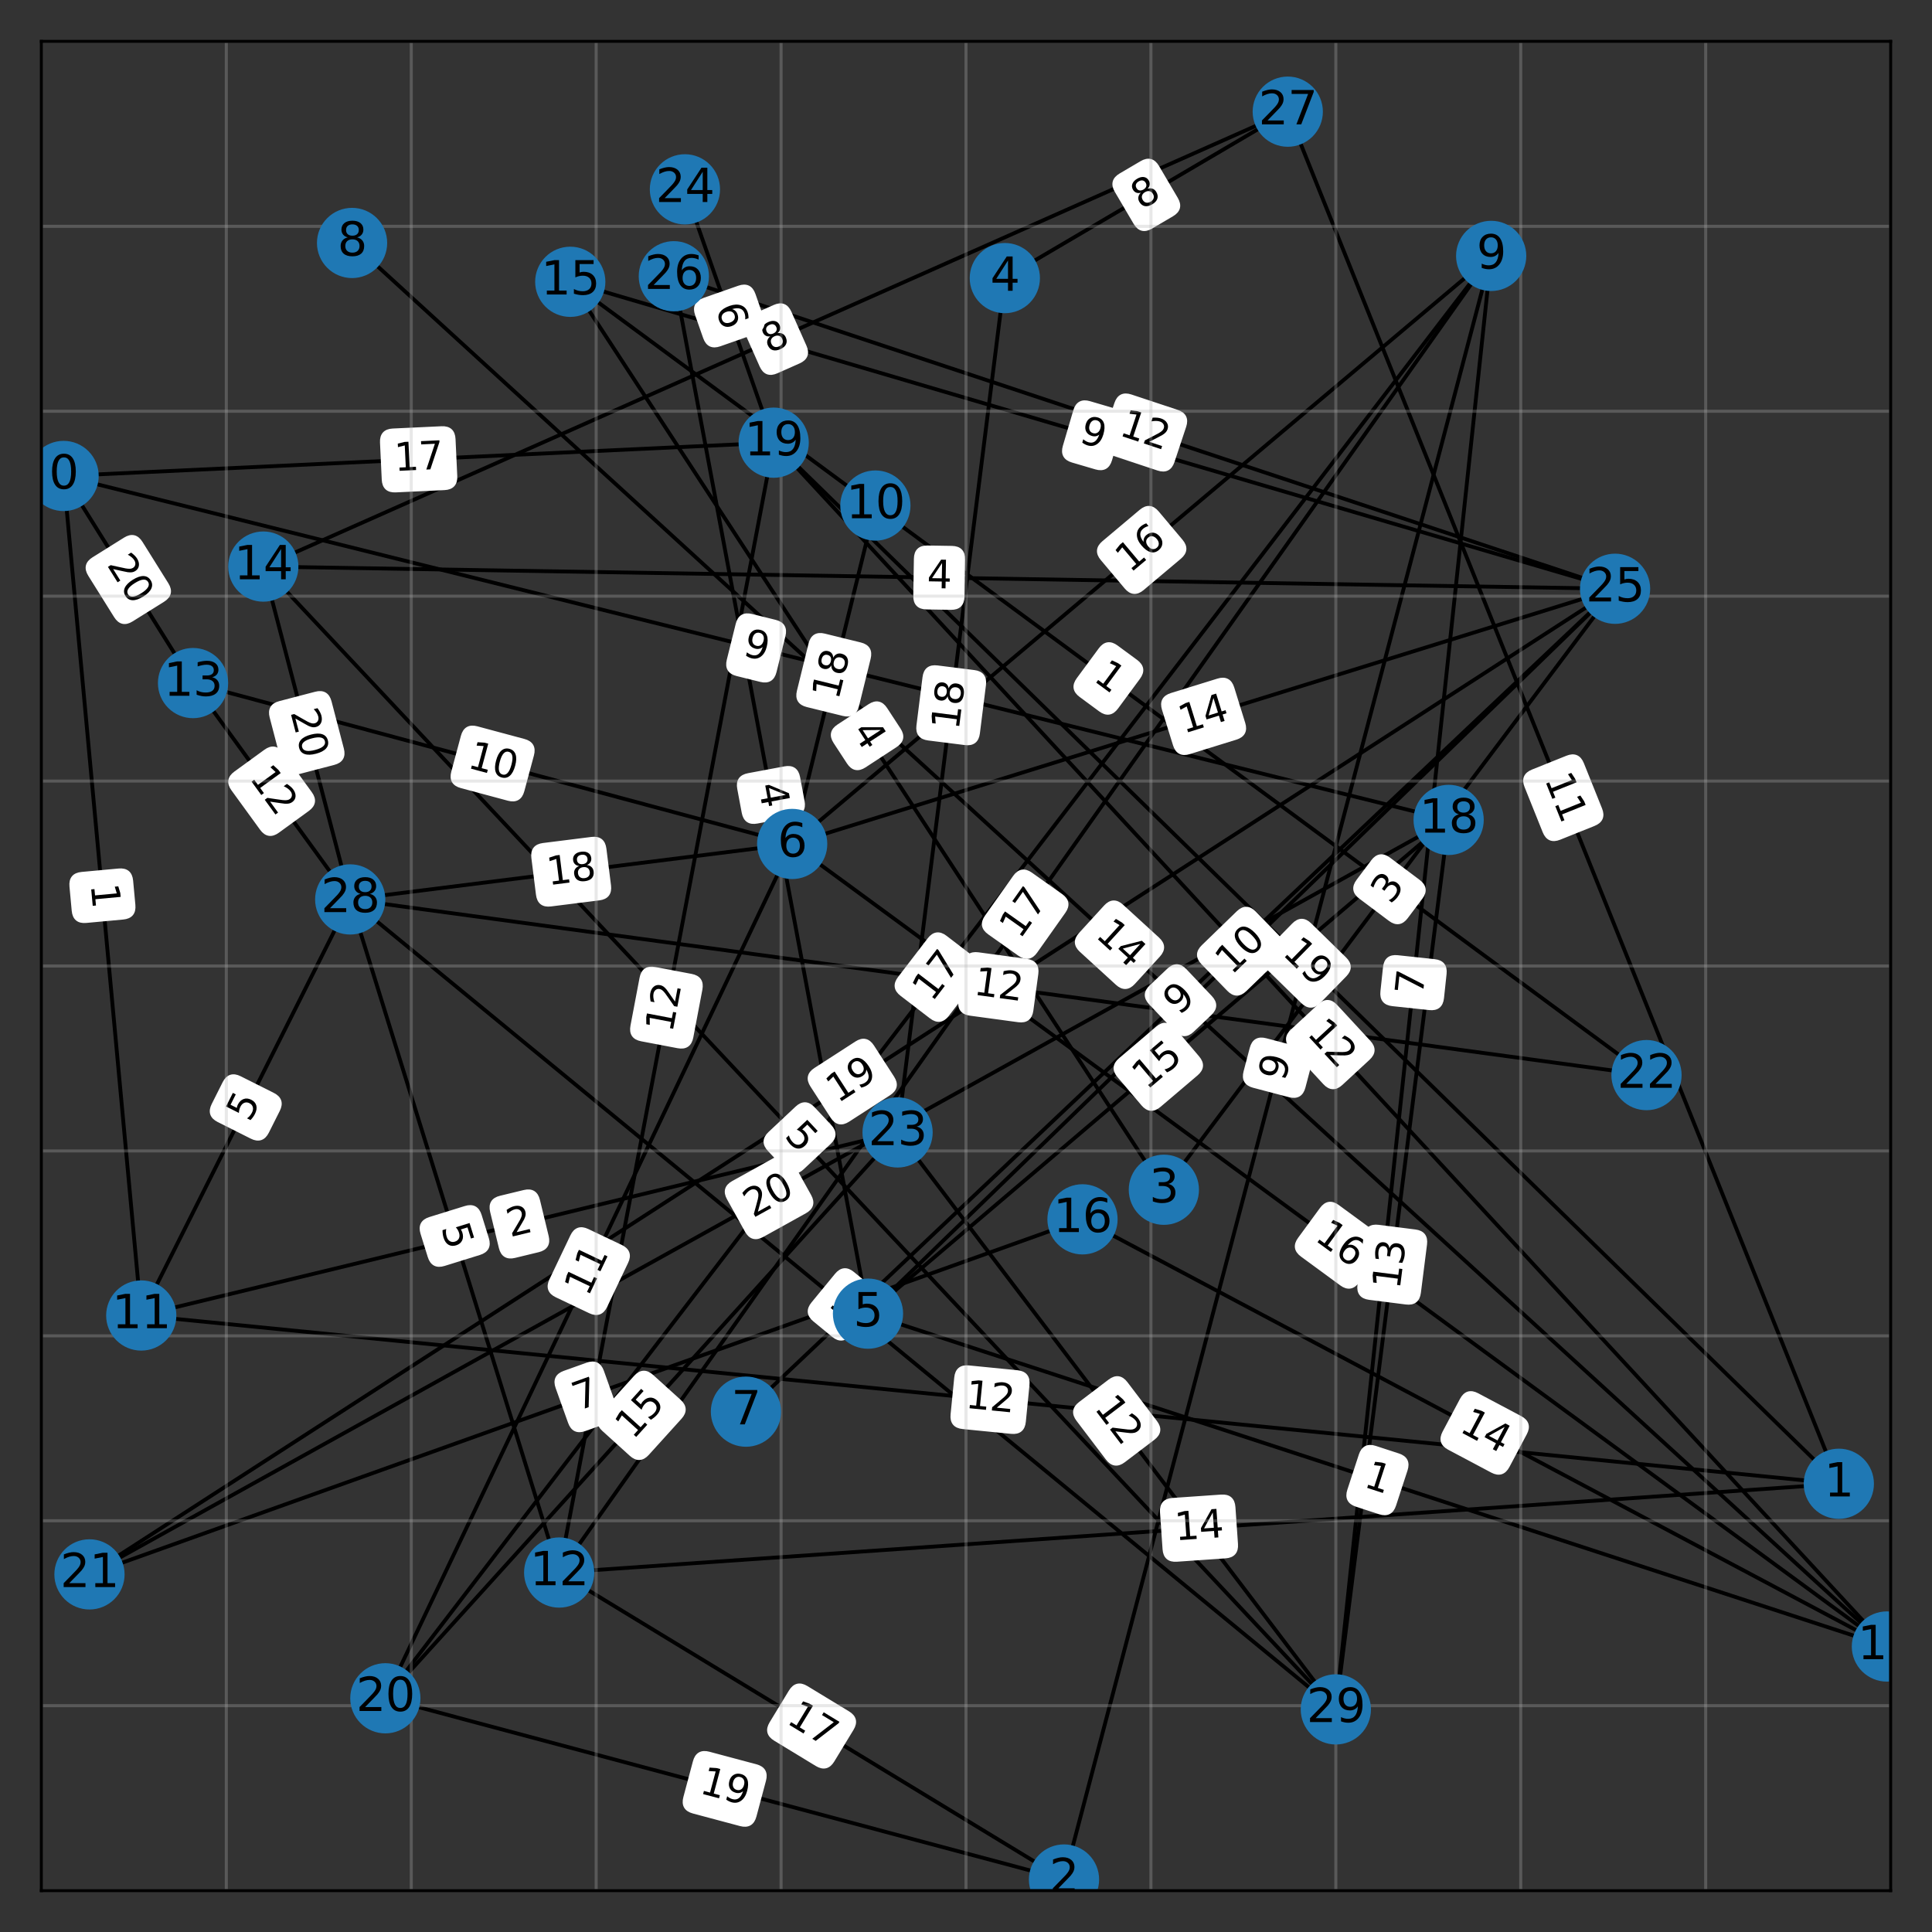 <?xml version="1.0" encoding="utf-8" standalone="no"?>
<!DOCTYPE svg PUBLIC "-//W3C//DTD SVG 1.1//EN"
  "http://www.w3.org/Graphics/SVG/1.1/DTD/svg11.dtd">
<svg xmlns:xlink="http://www.w3.org/1999/xlink" width="504pt" height="504pt" viewBox="0 0 504 504" xmlns="http://www.w3.org/2000/svg" version="1.1">
 <rect x="0" y="0" width="504" height="504" fill="#333333" stroke="none"/>
 <defs>
  <style type="text/css">*{stroke-linejoin: round; stroke-linecap: butt}</style>
 </defs>
 <g id="figure_1">
  <g id="patch_1">
   <path d="M 0 504 
L 504 504 
L 504 0 
L 0 0 
L 0 504 
z
" style="fill: none; opacity: 0"/>
  </g>
  <g id="axes_1">
   <g id="patch_2">
    <path d="M 10.8 493.2 
L 493.2 493.2 
L 493.2 10.8 
L 10.8 10.8 
L 10.8 493.2 
z
" style="fill: none; opacity: 0"/>
   </g>
   <g id="LineCollection_1">
    <path d="M 16.589 124.164 
L 201.83 115.481 
" clip-path="url(#pd2d563673f)" style="fill: none; stroke: #000000"/>
    <path d="M 16.589 124.164 
L 50.357 178.193 
" clip-path="url(#pd2d563673f)" style="fill: none; stroke: #000000"/>
    <path d="M 16.589 124.164 
L 36.85 343.174 
" clip-path="url(#pd2d563673f)" style="fill: none; stroke: #000000"/>
    <path d="M 16.589 124.164 
L 377.906 213.89 
" clip-path="url(#pd2d563673f)" style="fill: none; stroke: #000000"/>
    <path d="M 479.693 387.072 
L 201.83 115.481 
" clip-path="url(#pd2d563673f)" style="fill: none; stroke: #000000"/>
    <path d="M 479.693 387.072 
L 145.872 410.227 
" clip-path="url(#pd2d563673f)" style="fill: none; stroke: #000000"/>
    <path d="M 479.693 387.072 
L 335.938 29.131 
" clip-path="url(#pd2d563673f)" style="fill: none; stroke: #000000"/>
    <path d="M 479.693 387.072 
L 36.85 343.174 
" clip-path="url(#pd2d563673f)" style="fill: none; stroke: #000000"/>
    <path d="M 277.567 490.306 
L 100.526 443.03 
" clip-path="url(#pd2d563673f)" style="fill: none; stroke: #000000"/>
    <path d="M 277.567 490.306 
L 145.872 410.227 
" clip-path="url(#pd2d563673f)" style="fill: none; stroke: #000000"/>
    <path d="M 277.567 490.306 
L 389.002 66.758 
" clip-path="url(#pd2d563673f)" style="fill: none; stroke: #000000"/>
    <path d="M 303.617 310.37 
L 421.322 153.59 
" clip-path="url(#pd2d563673f)" style="fill: none; stroke: #000000"/>
    <path d="M 303.617 310.37 
L 148.766 73.512 
" clip-path="url(#pd2d563673f)" style="fill: none; stroke: #000000"/>
    <path d="M 262.13 72.547 
L 234.151 295.416 
" clip-path="url(#pd2d563673f)" style="fill: none; stroke: #000000"/>
    <path d="M 262.13 72.547 
L 335.938 29.131 
" clip-path="url(#pd2d563673f)" style="fill: none; stroke: #000000"/>
    <path d="M 226.433 342.691 
L 421.322 153.59 
" clip-path="url(#pd2d563673f)" style="fill: none; stroke: #000000"/>
    <path d="M 226.433 342.691 
L 175.781 72.065 
" clip-path="url(#pd2d563673f)" style="fill: none; stroke: #000000"/>
    <path d="M 226.433 342.691 
L 492.235 429.523 
" clip-path="url(#pd2d563673f)" style="fill: none; stroke: #000000"/>
    <path d="M 226.433 342.691 
L 377.906 213.89 
" clip-path="url(#pd2d563673f)" style="fill: none; stroke: #000000"/>
    <path d="M 206.654 220.162 
L 91.361 234.634 
" clip-path="url(#pd2d563673f)" style="fill: none; stroke: #000000"/>
    <path d="M 206.654 220.162 
L 389.002 66.758 
" clip-path="url(#pd2d563673f)" style="fill: none; stroke: #000000"/>
    <path d="M 206.654 220.162 
L 228.362 131.882 
" clip-path="url(#pd2d563673f)" style="fill: none; stroke: #000000"/>
    <path d="M 206.654 220.162 
L 492.235 429.523 
" clip-path="url(#pd2d563673f)" style="fill: none; stroke: #000000"/>
    <path d="M 206.654 220.162 
L 50.357 178.193 
" clip-path="url(#pd2d563673f)" style="fill: none; stroke: #000000"/>
    <path d="M 206.654 220.162 
L 421.322 153.59 
" clip-path="url(#pd2d563673f)" style="fill: none; stroke: #000000"/>
    <path d="M 206.654 220.162 
L 100.526 443.03 
" clip-path="url(#pd2d563673f)" style="fill: none; stroke: #000000"/>
    <path d="M 194.594 368.258 
L 421.322 153.59 
" clip-path="url(#pd2d563673f)" style="fill: none; stroke: #000000"/>
    <path d="M 91.843 63.382 
L 492.235 429.523 
" clip-path="url(#pd2d563673f)" style="fill: none; stroke: #000000"/>
    <path d="M 389.002 66.758 
L 348.48 445.925 
" clip-path="url(#pd2d563673f)" style="fill: none; stroke: #000000"/>
    <path d="M 389.002 66.758 
L 100.526 443.03 
" clip-path="url(#pd2d563673f)" style="fill: none; stroke: #000000"/>
    <path d="M 389.002 66.758 
L 145.872 410.227 
" clip-path="url(#pd2d563673f)" style="fill: none; stroke: #000000"/>
    <path d="M 36.85 343.174 
L 91.361 234.634 
" clip-path="url(#pd2d563673f)" style="fill: none; stroke: #000000"/>
    <path d="M 36.85 343.174 
L 234.151 295.416 
" clip-path="url(#pd2d563673f)" style="fill: none; stroke: #000000"/>
    <path d="M 145.872 410.227 
L 91.361 234.634 
" clip-path="url(#pd2d563673f)" style="fill: none; stroke: #000000"/>
    <path d="M 145.872 410.227 
L 201.83 115.481 
" clip-path="url(#pd2d563673f)" style="fill: none; stroke: #000000"/>
    <path d="M 50.357 178.193 
L 91.361 234.634 
" clip-path="url(#pd2d563673f)" style="fill: none; stroke: #000000"/>
    <path d="M 68.688 147.802 
L 91.361 234.634 
" clip-path="url(#pd2d563673f)" style="fill: none; stroke: #000000"/>
    <path d="M 68.688 147.802 
L 348.48 445.925 
" clip-path="url(#pd2d563673f)" style="fill: none; stroke: #000000"/>
    <path d="M 68.688 147.802 
L 335.938 29.131 
" clip-path="url(#pd2d563673f)" style="fill: none; stroke: #000000"/>
    <path d="M 68.688 147.802 
L 421.322 153.59 
" clip-path="url(#pd2d563673f)" style="fill: none; stroke: #000000"/>
    <path d="M 148.766 73.512 
L 429.523 280.462 
" clip-path="url(#pd2d563673f)" style="fill: none; stroke: #000000"/>
    <path d="M 148.766 73.512 
L 421.322 153.59 
" clip-path="url(#pd2d563673f)" style="fill: none; stroke: #000000"/>
    <path d="M 282.391 318.089 
L 492.235 429.523 
" clip-path="url(#pd2d563673f)" style="fill: none; stroke: #000000"/>
    <path d="M 282.391 318.089 
L 23.342 410.71 
" clip-path="url(#pd2d563673f)" style="fill: none; stroke: #000000"/>
    <path d="M 492.235 429.523 
L 201.83 115.481 
" clip-path="url(#pd2d563673f)" style="fill: none; stroke: #000000"/>
    <path d="M 377.906 213.89 
L 23.342 410.71 
" clip-path="url(#pd2d563673f)" style="fill: none; stroke: #000000"/>
    <path d="M 377.906 213.89 
L 348.48 445.925 
" clip-path="url(#pd2d563673f)" style="fill: none; stroke: #000000"/>
    <path d="M 201.83 115.481 
L 178.675 49.392 
" clip-path="url(#pd2d563673f)" style="fill: none; stroke: #000000"/>
    <path d="M 100.526 443.03 
L 234.151 295.416 
" clip-path="url(#pd2d563673f)" style="fill: none; stroke: #000000"/>
    <path d="M 23.342 410.71 
L 421.322 153.59 
" clip-path="url(#pd2d563673f)" style="fill: none; stroke: #000000"/>
    <path d="M 429.523 280.462 
L 91.361 234.634 
" clip-path="url(#pd2d563673f)" style="fill: none; stroke: #000000"/>
    <path d="M 234.151 295.416 
L 348.48 445.925 
" clip-path="url(#pd2d563673f)" style="fill: none; stroke: #000000"/>
    <path d="M 421.322 153.59 
L 175.781 72.065 
" clip-path="url(#pd2d563673f)" style="fill: none; stroke: #000000"/>
    <path d="M 91.361 234.634 
L 348.48 445.925 
" clip-path="url(#pd2d563673f)" style="fill: none; stroke: #000000"/>
   </g>
   <g id="text_1">
    <g id="patch_3">
     <path d="M 103.221 127.951 
L 115.932 127.355 
Q 118.929 127.214 118.788 124.218 
L 118.335 114.55 
Q 118.195 111.554 115.198 111.694 
L 102.487 112.29 
Q 99.49 112.43 99.631 115.427 
L 100.084 125.095 
Q 100.224 128.091 103.221 127.951 
z
" clip-path="url(#pd2d563673f)" style="fill: #ffffff; stroke: #ffffff; stroke-linejoin: miter"/>
    </g>
    <g clip-path="url(#pd2d563673f)">
     <!-- 17 -->
     <g transform="translate(102.983 122.877) rotate(-2.684) scale(0.1 -0.1)">
      <defs>
       <path id="DejaVuSans-31" d="M 794 531 
L 1825 531 
L 1825 4091 
L 703 3866 
L 703 4441 
L 1819 4666 
L 2450 4666 
L 2450 531 
L 3481 531 
L 3481 0 
L 794 0 
L 794 531 
z
" transform="scale(0.016)"/>
       <path id="DejaVuSans-37" d="M 525 4666 
L 3525 4666 
L 3525 4397 
L 1831 0 
L 1172 0 
L 2766 4134 
L 525 4134 
L 525 4666 
z
" transform="scale(0.016)"/>
      </defs>
      <use xlink:href="#DejaVuSans-31"/>
      <use xlink:href="#DejaVuSans-37" x="63.623"/>
     </g>
    </g>
   </g>
   <g id="text_2">
    <g id="patch_4">
     <path d="M 23.453 149.938 
L 30.198 160.729 
Q 31.788 163.273 34.332 161.683 
L 42.539 156.554 
Q 45.083 154.964 43.493 152.42 
L 36.748 141.629 
Q 35.158 139.085 32.614 140.675 
L 24.407 145.804 
Q 21.863 147.394 23.453 149.938 
z
" clip-path="url(#pd2d563673f)" style="fill: #ffffff; stroke: #ffffff; stroke-linejoin: miter"/>
    </g>
    <g clip-path="url(#pd2d563673f)">
     <!-- 20 -->
     <g transform="translate(27.761 147.246) rotate(-302.005) scale(0.1 -0.1)">
      <defs>
       <path id="DejaVuSans-32" d="M 1228 531 
L 3431 531 
L 3431 0 
L 469 0 
L 469 531 
Q 828 903 1448 1529 
Q 2069 2156 2228 2338 
Q 2531 2678 2651 2914 
Q 2772 3150 2772 3378 
Q 2772 3750 2511 3984 
Q 2250 4219 1831 4219 
Q 1534 4219 1204 4116 
Q 875 4013 500 3803 
L 500 4441 
Q 881 4594 1212 4672 
Q 1544 4750 1819 4750 
Q 2544 4750 2975 4387 
Q 3406 4025 3406 3419 
Q 3406 3131 3298 2873 
Q 3191 2616 2906 2266 
Q 2828 2175 2409 1742 
Q 1991 1309 1228 531 
z
" transform="scale(0.016)"/>
       <path id="DejaVuSans-30" d="M 2034 4250 
Q 1547 4250 1301 3770 
Q 1056 3291 1056 2328 
Q 1056 1369 1301 889 
Q 1547 409 2034 409 
Q 2525 409 2770 889 
Q 3016 1369 3016 2328 
Q 3016 3291 2770 3770 
Q 2525 4250 2034 4250 
z
M 2034 4750 
Q 2819 4750 3233 4129 
Q 3647 3509 3647 2328 
Q 3647 1150 3233 529 
Q 2819 -91 2034 -91 
Q 1250 -91 836 529 
Q 422 1150 422 2328 
Q 422 3509 836 4129 
Q 1250 4750 2034 4750 
z
" transform="scale(0.016)"/>
      </defs>
      <use xlink:href="#DejaVuSans-32"/>
      <use xlink:href="#DejaVuSans-30" x="63.623"/>
     </g>
    </g>
   </g>
   <g id="text_3">
    <g id="patch_5">
     <path d="M 18.62 231.223 
L 19.206 237.558 
Q 19.483 240.546 22.47 240.269 
L 32.107 239.378 
Q 35.094 239.101 34.818 236.114 
L 34.232 229.779 
Q 33.956 226.791 30.968 227.068 
L 21.331 227.959 
Q 18.344 228.236 18.62 231.223 
z
" clip-path="url(#pd2d563673f)" style="fill: #ffffff; stroke: #ffffff; stroke-linejoin: miter"/>
    </g>
    <g clip-path="url(#pd2d563673f)">
     <!-- 1 -->
     <g transform="translate(23.678 230.755) rotate(-275.285) scale(0.1 -0.1)">
      <use xlink:href="#DejaVuSans-31"/>
     </g>
    </g>
   </g>
   <g id="text_4">
    <g id="patch_6">
     <path d="M 192.272 175.869 
L 198.447 177.402 
Q 201.358 178.125 202.081 175.214 
L 204.414 165.821 
Q 205.137 162.909 202.225 162.186 
L 196.05 160.653 
Q 193.139 159.93 192.416 162.841 
L 190.083 172.234 
Q 189.36 175.146 192.272 175.869 
z
" clip-path="url(#pd2d563673f)" style="fill: #ffffff; stroke: #ffffff; stroke-linejoin: miter"/>
    </g>
    <g clip-path="url(#pd2d563673f)">
     <!-- 9 -->
     <g transform="translate(193.496 170.939) rotate(-346.054) scale(0.1 -0.1)">
      <defs>
       <path id="DejaVuSans-39" d="M 703 97 
L 703 672 
Q 941 559 1184 500 
Q 1428 441 1663 441 
Q 2288 441 2617 861 
Q 2947 1281 2994 2138 
Q 2813 1869 2534 1725 
Q 2256 1581 1919 1581 
Q 1219 1581 811 2004 
Q 403 2428 403 3163 
Q 403 3881 828 4315 
Q 1253 4750 1959 4750 
Q 2769 4750 3195 4129 
Q 3622 3509 3622 2328 
Q 3622 1225 3098 567 
Q 2575 -91 1691 -91 
Q 1453 -91 1209 -44 
Q 966 3 703 97 
z
M 1959 2075 
Q 2384 2075 2632 2365 
Q 2881 2656 2881 3163 
Q 2881 3666 2632 3958 
Q 2384 4250 1959 4250 
Q 1534 4250 1286 3958 
Q 1038 3666 1038 3163 
Q 1038 2656 1286 2365 
Q 1534 2075 1959 2075 
z
" transform="scale(0.016)"/>
      </defs>
      <use xlink:href="#DejaVuSans-39"/>
     </g>
    </g>
   </g>
   <g id="text_5">
    <g id="patch_7">
     <path d="M 330.734 252.436 
L 339.834 261.331 
Q 341.979 263.428 344.076 261.283 
L 350.841 254.362 
Q 352.938 252.216 350.793 250.119 
L 341.692 241.225 
Q 339.547 239.128 337.45 241.273 
L 330.685 248.194 
Q 328.588 250.339 330.734 252.436 
z
" clip-path="url(#pd2d563673f)" style="fill: #ffffff; stroke: #ffffff; stroke-linejoin: miter"/>
    </g>
    <g clip-path="url(#pd2d563673f)">
     <!-- 19 -->
     <g transform="translate(334.284 248.804) rotate(-315.654) scale(0.1 -0.1)">
      <use xlink:href="#DejaVuSans-31"/>
      <use xlink:href="#DejaVuSans-39" x="63.623"/>
     </g>
    </g>
   </g>
   <g id="text_6">
    <g id="patch_8">
     <path d="M 306.976 406.91 
L 319.671 406.03 
Q 322.663 405.822 322.456 402.829 
L 321.786 393.174 
Q 321.579 390.182 318.586 390.389 
L 305.891 391.27 
Q 302.898 391.477 303.106 394.47 
L 303.776 404.125 
Q 303.983 407.118 306.976 406.91 
z
" clip-path="url(#pd2d563673f)" style="fill: #ffffff; stroke: #ffffff; stroke-linejoin: miter"/>
    </g>
    <g clip-path="url(#pd2d563673f)">
     <!-- 14 -->
     <g transform="translate(306.625 401.843) rotate(-3.968) scale(0.1 -0.1)">
      <defs>
       <path id="DejaVuSans-34" d="M 2419 4116 
L 825 1625 
L 2419 1625 
L 2419 4116 
z
M 2253 4666 
L 3047 4666 
L 3047 1625 
L 3713 1625 
L 3713 1100 
L 3047 1100 
L 3047 0 
L 2419 0 
L 2419 1100 
L 313 1100 
L 313 1709 
L 2253 4666 
z
" transform="scale(0.016)"/>
      </defs>
      <use xlink:href="#DejaVuSans-31"/>
      <use xlink:href="#DejaVuSans-34" x="63.623"/>
     </g>
    </g>
   </g>
   <g id="text_7">
    <g id="patch_9">
     <path d="M 398.17 205.119 
L 402.912 216.928 
Q 404.03 219.712 406.814 218.594 
L 415.795 214.987 
Q 418.579 213.869 417.461 211.085 
L 412.719 199.277 
Q 411.6 196.493 408.817 197.611 
L 399.836 201.218 
Q 397.052 202.336 398.17 205.119 
z
" clip-path="url(#pd2d563673f)" style="fill: #ffffff; stroke: #ffffff; stroke-linejoin: miter"/>
    </g>
    <g clip-path="url(#pd2d563673f)">
     <!-- 11 -->
     <g transform="translate(402.884 203.226) rotate(-291.881) scale(0.1 -0.1)">
      <use xlink:href="#DejaVuSans-31"/>
      <use xlink:href="#DejaVuSans-31" x="63.623"/>
     </g>
    </g>
   </g>
   <g id="text_8">
    <g id="patch_10">
     <path d="M 251.165 372.296 
L 263.828 373.551 
Q 266.814 373.847 267.11 370.862 
L 268.064 361.231 
Q 268.36 358.245 265.375 357.949 
L 252.712 356.694 
Q 249.727 356.398 249.431 359.384 
L 248.476 369.015 
Q 248.18 372 251.165 372.296 
z
" clip-path="url(#pd2d563673f)" style="fill: #ffffff; stroke: #ffffff; stroke-linejoin: miter"/>
    </g>
    <g clip-path="url(#pd2d563673f)">
     <!-- 12 -->
     <g transform="translate(251.666 367.241) rotate(-354.339) scale(0.1 -0.1)">
      <use xlink:href="#DejaVuSans-31"/>
      <use xlink:href="#DejaVuSans-32" x="63.623"/>
     </g>
    </g>
   </g>
   <g id="text_9">
    <g id="patch_11">
     <path d="M 180.878 472.6 
L 193.172 475.883 
Q 196.07 476.657 196.844 473.759 
L 199.341 464.408 
Q 200.115 461.51 197.217 460.736 
L 184.923 457.453 
Q 182.024 456.679 181.25 459.577 
L 178.753 468.928 
Q 177.979 471.826 180.878 472.6 
z
" clip-path="url(#pd2d563673f)" style="fill: #ffffff; stroke: #ffffff; stroke-linejoin: miter"/>
    </g>
    <g clip-path="url(#pd2d563673f)">
     <!-- 19 -->
     <g transform="translate(182.188 467.693) rotate(-345.049) scale(0.1 -0.1)">
      <use xlink:href="#DejaVuSans-31"/>
      <use xlink:href="#DejaVuSans-39" x="63.623"/>
     </g>
    </g>
   </g>
   <g id="text_10">
    <g id="patch_12">
     <path d="M 202.211 453.659 
L 213.084 460.271 
Q 215.647 461.829 217.206 459.266 
L 222.234 450.996 
Q 223.793 448.433 221.23 446.874 
L 210.357 440.263 
Q 207.793 438.705 206.235 441.268 
L 201.207 449.537 
Q 199.648 452.101 202.211 453.659 
z
" clip-path="url(#pd2d563673f)" style="fill: #ffffff; stroke: #ffffff; stroke-linejoin: miter"/>
    </g>
    <g clip-path="url(#pd2d563673f)">
     <!-- 17 -->
     <g transform="translate(204.85 449.319) rotate(-328.698) scale(0.1 -0.1)">
      <use xlink:href="#DejaVuSans-31"/>
      <use xlink:href="#DejaVuSans-37" x="63.623"/>
     </g>
    </g>
   </g>
   <g id="text_11">
    <g id="patch_13">
     <path d="M 340.055 283.606 
L 341.674 277.453 
Q 342.437 274.552 339.536 273.788 
L 330.177 271.326 
Q 327.275 270.562 326.512 273.464 
L 324.893 279.617 
Q 324.13 282.518 327.031 283.281 
L 336.391 285.744 
Q 339.292 286.507 340.055 283.606 
z
" clip-path="url(#pd2d563673f)" style="fill: #ffffff; stroke: #ffffff; stroke-linejoin: miter"/>
    </g>
    <g clip-path="url(#pd2d563673f)">
     <!-- 9 -->
     <g transform="translate(335.143 282.313) rotate(-75.26) scale(0.1 -0.1)">
      <use xlink:href="#DejaVuSans-39"/>
     </g>
    </g>
   </g>
   <g id="text_12">
    <g id="patch_14">
     <path d="M 366.828 239.231 
L 370.648 234.143 
Q 372.45 231.744 370.05 229.943 
L 362.311 224.132 
Q 359.912 222.331 358.11 224.73 
L 354.29 229.818 
Q 352.489 232.217 354.888 234.018 
L 362.628 239.829 
Q 365.027 241.63 366.828 239.231 
z
" clip-path="url(#pd2d563673f)" style="fill: #ffffff; stroke: #ffffff; stroke-linejoin: miter"/>
    </g>
    <g clip-path="url(#pd2d563673f)">
     <!-- 3 -->
     <g transform="translate(362.766 236.181) rotate(-53.102) scale(0.1 -0.1)">
      <defs>
       <path id="DejaVuSans-33" d="M 2597 2516 
Q 3050 2419 3304 2112 
Q 3559 1806 3559 1356 
Q 3559 666 3084 287 
Q 2609 -91 1734 -91 
Q 1441 -91 1130 -33 
Q 819 25 488 141 
L 488 750 
Q 750 597 1062 519 
Q 1375 441 1716 441 
Q 2309 441 2620 675 
Q 2931 909 2931 1356 
Q 2931 1769 2642 2001 
Q 2353 2234 1838 2234 
L 1294 2234 
L 1294 2753 
L 1863 2753 
Q 2328 2753 2575 2939 
Q 2822 3125 2822 3475 
Q 2822 3834 2567 4026 
Q 2313 4219 1838 4219 
Q 1578 4219 1281 4162 
Q 984 4106 628 3988 
L 628 4550 
Q 988 4650 1302 4700 
Q 1616 4750 1894 4750 
Q 2613 4750 3031 4423 
Q 3450 4097 3450 3541 
Q 3450 3153 3228 2886 
Q 3006 2619 2597 2516 
z
" transform="scale(0.016)"/>
      </defs>
      <use xlink:href="#DejaVuSans-33"/>
     </g>
    </g>
   </g>
   <g id="text_13">
    <g id="patch_15">
     <path d="M 217.89 193.569 
L 221.372 198.895 
Q 223.014 201.406 225.525 199.764 
L 233.625 194.468 
Q 236.136 192.827 234.495 190.316 
L 231.013 184.99 
Q 229.371 182.479 226.86 184.121 
L 218.76 189.417 
Q 216.249 191.058 217.89 193.569 
z
" clip-path="url(#pd2d563673f)" style="fill: #ffffff; stroke: #ffffff; stroke-linejoin: miter"/>
    </g>
    <g clip-path="url(#pd2d563673f)">
     <!-- 4 -->
     <g transform="translate(222.142 190.79) rotate(-303.175) scale(0.1 -0.1)">
      <use xlink:href="#DejaVuSans-34"/>
     </g>
    </g>
   </g>
   <g id="text_14">
    <g id="patch_16">
     <path d="M 255.126 191.27 
L 256.711 178.644 
Q 257.085 175.667 254.109 175.294 
L 244.506 174.088 
Q 241.529 173.714 241.155 176.691 
L 239.57 189.317 
Q 239.197 192.294 242.173 192.667 
L 251.776 193.873 
Q 254.753 194.247 255.126 191.27 
z
" clip-path="url(#pd2d563673f)" style="fill: #ffffff; stroke: #ffffff; stroke-linejoin: miter"/>
    </g>
    <g clip-path="url(#pd2d563673f)">
     <!-- 18 -->
     <g transform="translate(250.086 190.637) rotate(-82.844) scale(0.1 -0.1)">
      <defs>
       <path id="DejaVuSans-38" d="M 2034 2216 
Q 1584 2216 1326 1975 
Q 1069 1734 1069 1313 
Q 1069 891 1326 650 
Q 1584 409 2034 409 
Q 2484 409 2743 651 
Q 3003 894 3003 1313 
Q 3003 1734 2745 1975 
Q 2488 2216 2034 2216 
z
M 1403 2484 
Q 997 2584 770 2862 
Q 544 3141 544 3541 
Q 544 4100 942 4425 
Q 1341 4750 2034 4750 
Q 2731 4750 3128 4425 
Q 3525 4100 3525 3541 
Q 3525 3141 3298 2862 
Q 3072 2584 2669 2484 
Q 3125 2378 3379 2068 
Q 3634 1759 3634 1313 
Q 3634 634 3220 271 
Q 2806 -91 2034 -91 
Q 1263 -91 848 271 
Q 434 634 434 1313 
Q 434 1759 690 2068 
Q 947 2378 1403 2484 
z
M 1172 3481 
Q 1172 3119 1398 2916 
Q 1625 2713 2034 2713 
Q 2441 2713 2670 2916 
Q 2900 3119 2900 3481 
Q 2900 3844 2670 4047 
Q 2441 4250 2034 4250 
Q 1625 4250 1398 4047 
Q 1172 3844 1172 3481 
z
" transform="scale(0.016)"/>
      </defs>
      <use xlink:href="#DejaVuSans-31"/>
      <use xlink:href="#DejaVuSans-38" x="63.623"/>
     </g>
    </g>
   </g>
   <g id="text_15">
    <g id="patch_17">
     <path d="M 300.269 59.208 
L 305.753 55.982 
Q 308.339 54.461 306.817 51.875 
L 301.91 43.533 
Q 300.389 40.947 297.804 42.468 
L 292.32 45.694 
Q 289.734 47.215 291.255 49.801 
L 296.162 58.143 
Q 297.683 60.729 300.269 59.208 
z
" clip-path="url(#pd2d563673f)" style="fill: #ffffff; stroke: #ffffff; stroke-linejoin: miter"/>
    </g>
    <g clip-path="url(#pd2d563673f)">
     <!-- 8 -->
     <g transform="translate(297.693 54.829) rotate(-30.466) scale(0.1 -0.1)">
      <use xlink:href="#DejaVuSans-38"/>
     </g>
    </g>
   </g>
   <g id="text_16">
    <g id="patch_18">
     <path d="M 324.772 258.196 
L 333.904 249.335 
Q 336.057 247.246 333.968 245.093 
L 327.228 238.147 
Q 325.139 235.994 322.986 238.083 
L 313.854 246.944 
Q 311.701 249.033 313.79 251.186 
L 320.529 258.132 
Q 322.618 260.285 324.772 258.196 
z
" clip-path="url(#pd2d563673f)" style="fill: #ffffff; stroke: #ffffff; stroke-linejoin: miter"/>
    </g>
    <g clip-path="url(#pd2d563673f)">
     <!-- 10 -->
     <g transform="translate(321.234 254.551) rotate(-44.136) scale(0.1 -0.1)">
      <use xlink:href="#DejaVuSans-31"/>
      <use xlink:href="#DejaVuSans-30" x="63.623"/>
     </g>
    </g>
   </g>
   <g id="text_17">
    <g id="patch_19">
     <path d="M 192.817 205.695 
L 193.987 211.949 
Q 194.539 214.898 197.488 214.346 
L 207.001 212.566 
Q 209.95 212.014 209.398 209.065 
L 208.227 202.811 
Q 207.675 199.862 204.726 200.414 
L 195.214 202.195 
Q 192.265 202.747 192.817 205.695 
z
" clip-path="url(#pd2d563673f)" style="fill: #ffffff; stroke: #ffffff; stroke-linejoin: miter"/>
    </g>
    <g clip-path="url(#pd2d563673f)">
     <!-- 4 -->
     <g transform="translate(197.81 204.761) rotate(-280.601) scale(0.1 -0.1)">
      <use xlink:href="#DejaVuSans-34"/>
     </g>
    </g>
   </g>
   <g id="text_18">
    <g id="patch_20">
     <path d="M 353.873 392.57 
L 359.921 394.546 
Q 362.773 395.477 363.705 392.626 
L 366.71 383.426 
Q 367.642 380.574 364.79 379.643 
L 358.742 377.667 
Q 355.89 376.735 354.959 379.587 
L 351.953 388.787 
Q 351.022 391.639 353.873 392.57 
z
" clip-path="url(#pd2d563673f)" style="fill: #ffffff; stroke: #ffffff; stroke-linejoin: miter"/>
    </g>
    <g clip-path="url(#pd2d563673f)">
     <!-- 1 -->
     <g transform="translate(355.451 387.742) rotate(-341.909) scale(0.1 -0.1)">
      <use xlink:href="#DejaVuSans-31"/>
     </g>
    </g>
   </g>
   <g id="text_19">
    <g id="patch_21">
     <path d="M 302.401 288.384 
L 312.095 280.141 
Q 314.38 278.198 312.437 275.912 
L 306.167 268.539 
Q 304.224 266.254 301.939 268.197 
L 292.245 276.44 
Q 289.959 278.384 291.902 280.669 
L 298.172 288.042 
Q 300.115 290.328 302.401 288.384 
z
" clip-path="url(#pd2d563673f)" style="fill: #ffffff; stroke: #ffffff; stroke-linejoin: miter"/>
    </g>
    <g clip-path="url(#pd2d563673f)">
     <!-- 15 -->
     <g transform="translate(299.11 284.514) rotate(-40.375) scale(0.1 -0.1)">
      <defs>
       <path id="DejaVuSans-35" d="M 691 4666 
L 3169 4666 
L 3169 4134 
L 1269 4134 
L 1269 2991 
Q 1406 3038 1543 3061 
Q 1681 3084 1819 3084 
Q 2600 3084 3056 2656 
Q 3513 2228 3513 1497 
Q 3513 744 3044 326 
Q 2575 -91 1722 -91 
Q 1428 -91 1123 -41 
Q 819 9 494 109 
L 494 744 
Q 775 591 1075 516 
Q 1375 441 1709 441 
Q 2250 441 2565 725 
Q 2881 1009 2881 1497 
Q 2881 1984 2565 2268 
Q 2250 2553 1709 2553 
Q 1456 2553 1204 2497 
Q 953 2441 691 2322 
L 691 4666 
z
" transform="scale(0.016)"/>
      </defs>
      <use xlink:href="#DejaVuSans-31"/>
      <use xlink:href="#DejaVuSans-35" x="63.623"/>
     </g>
    </g>
   </g>
   <g id="text_20">
    <g id="patch_22">
     <path d="M 143.67 235.968 
L 156.296 234.383 
Q 159.272 234.01 158.899 231.033 
L 157.693 221.43 
Q 157.32 218.454 154.343 218.827 
L 141.717 220.412 
Q 138.74 220.786 139.114 223.762 
L 140.319 233.365 
Q 140.693 236.342 143.67 235.968 
z
" clip-path="url(#pd2d563673f)" style="fill: #ffffff; stroke: #ffffff; stroke-linejoin: miter"/>
    </g>
    <g clip-path="url(#pd2d563673f)">
     <!-- 18 -->
     <g transform="translate(143.037 230.928) rotate(-7.155) scale(0.1 -0.1)">
      <use xlink:href="#DejaVuSans-31"/>
      <use xlink:href="#DejaVuSans-38" x="63.623"/>
     </g>
    </g>
   </g>
   <g id="text_21">
    <g id="patch_23">
     <path d="M 298.005 153.555 
L 307.743 145.363 
Q 310.039 143.432 308.107 141.136 
L 301.877 133.73 
Q 299.946 131.434 297.65 133.366 
L 287.912 141.558 
Q 285.617 143.489 287.548 145.785 
L 293.778 153.19 
Q 295.71 155.486 298.005 153.555 
z
" clip-path="url(#pd2d563673f)" style="fill: #ffffff; stroke: #ffffff; stroke-linejoin: miter"/>
    </g>
    <g clip-path="url(#pd2d563673f)">
     <!-- 16 -->
     <g transform="translate(294.735 149.668) rotate(-40.073) scale(0.1 -0.1)">
      <defs>
       <path id="DejaVuSans-36" d="M 2113 2584 
Q 1688 2584 1439 2293 
Q 1191 2003 1191 1497 
Q 1191 994 1439 701 
Q 1688 409 2113 409 
Q 2538 409 2786 701 
Q 3034 994 3034 1497 
Q 3034 2003 2786 2293 
Q 2538 2584 2113 2584 
z
M 3366 4563 
L 3366 3988 
Q 3128 4100 2886 4159 
Q 2644 4219 2406 4219 
Q 1781 4219 1451 3797 
Q 1122 3375 1075 2522 
Q 1259 2794 1537 2939 
Q 1816 3084 2150 3084 
Q 2853 3084 3261 2657 
Q 3669 2231 3669 1497 
Q 3669 778 3244 343 
Q 2819 -91 2113 -91 
Q 1303 -91 875 529 
Q 447 1150 447 2328 
Q 447 3434 972 4092 
Q 1497 4750 2381 4750 
Q 2619 4750 2861 4703 
Q 3103 4656 3366 4563 
z
" transform="scale(0.016)"/>
      </defs>
      <use xlink:href="#DejaVuSans-31"/>
      <use xlink:href="#DejaVuSans-36" x="63.623"/>
     </g>
    </g>
   </g>
   <g id="text_22">
    <g id="patch_24">
     <path d="M 223.601 184.074 
L 226.64 171.717 
Q 227.356 168.804 224.443 168.088 
L 215.045 165.777 
Q 212.131 165.06 211.415 167.973 
L 208.376 180.33 
Q 207.66 183.244 210.573 183.96 
L 219.971 186.271 
Q 222.885 186.987 223.601 184.074 
z
" clip-path="url(#pd2d563673f)" style="fill: #ffffff; stroke: #ffffff; stroke-linejoin: miter"/>
    </g>
    <g clip-path="url(#pd2d563673f)">
     <!-- 18 -->
     <g transform="translate(218.668 182.861) rotate(-76.185) scale(0.1 -0.1)">
      <use xlink:href="#DejaVuSans-31"/>
      <use xlink:href="#DejaVuSans-38" x="63.623"/>
     </g>
    </g>
   </g>
   <g id="text_23">
    <g id="patch_25">
     <path d="M 339.679 327.403 
L 349.942 334.927 
Q 352.361 336.7 354.135 334.281 
L 359.857 326.476 
Q 361.631 324.056 359.211 322.282 
L 348.949 314.759 
Q 346.529 312.985 344.755 315.404 
L 339.033 323.21 
Q 337.26 325.629 339.679 327.403 
z
" clip-path="url(#pd2d563673f)" style="fill: #ffffff; stroke: #ffffff; stroke-linejoin: miter"/>
    </g>
    <g clip-path="url(#pd2d563673f)">
     <!-- 16 -->
     <g transform="translate(342.682 323.306) rotate(-323.755) scale(0.1 -0.1)">
      <use xlink:href="#DejaVuSans-31"/>
      <use xlink:href="#DejaVuSans-36" x="63.623"/>
     </g>
    </g>
   </g>
   <g id="text_24">
    <g id="patch_26">
     <path d="M 120.33 205.099 
L 132.62 208.399 
Q 135.517 209.177 136.295 206.279 
L 138.805 196.932 
Q 139.583 194.035 136.685 193.257 
L 124.396 189.957 
Q 121.498 189.179 120.72 192.076 
L 118.211 201.423 
Q 117.433 204.321 120.33 205.099 
z
" clip-path="url(#pd2d563673f)" style="fill: #ffffff; stroke: #ffffff; stroke-linejoin: miter"/>
    </g>
    <g clip-path="url(#pd2d563673f)">
     <!-- 10 -->
     <g transform="translate(121.647 200.193) rotate(-344.97) scale(0.1 -0.1)">
      <use xlink:href="#DejaVuSans-31"/>
      <use xlink:href="#DejaVuSans-30" x="63.623"/>
     </g>
    </g>
   </g>
   <g id="text_25">
    <g id="patch_27">
     <path d="M 310.232 196.248 
L 322.386 192.479 
Q 325.251 191.591 324.363 188.725 
L 321.496 179.481 
Q 320.608 176.616 317.742 177.505 
L 305.588 181.274 
Q 302.723 182.162 303.611 185.028 
L 306.478 194.271 
Q 307.367 197.137 310.232 196.248 
z
" clip-path="url(#pd2d563673f)" style="fill: #ffffff; stroke: #ffffff; stroke-linejoin: miter"/>
    </g>
    <g clip-path="url(#pd2d563673f)">
     <!-- 14 -->
     <g transform="translate(308.727 191.397) rotate(-17.229) scale(0.1 -0.1)">
      <use xlink:href="#DejaVuSans-31"/>
      <use xlink:href="#DejaVuSans-34" x="63.623"/>
     </g>
    </g>
   </g>
   <g id="text_26">
    <g id="patch_28">
     <path d="M 157.933 340.71 
L 163.404 329.221 
Q 164.694 326.513 161.985 325.223 
L 153.247 321.062 
Q 150.538 319.772 149.249 322.481 
L 143.778 333.969 
Q 142.488 336.678 145.196 337.968 
L 153.934 342.129 
Q 156.643 343.419 157.933 340.71 
z
" clip-path="url(#pd2d563673f)" style="fill: #ffffff; stroke: #ffffff; stroke-linejoin: miter"/>
    </g>
    <g clip-path="url(#pd2d563673f)">
     <!-- 11 -->
     <g transform="translate(153.347 338.526) rotate(-64.537) scale(0.1 -0.1)">
      <use xlink:href="#DejaVuSans-31"/>
      <use xlink:href="#DejaVuSans-31" x="63.623"/>
     </g>
    </g>
   </g>
   <g id="text_27">
    <g id="patch_29">
     <path d="M 311.038 268.804 
L 315.658 264.43 
Q 317.836 262.367 315.774 260.189 
L 309.12 253.161 
Q 307.057 250.983 304.879 253.045 
L 300.258 257.42 
Q 298.08 259.482 300.143 261.661 
L 306.797 268.688 
Q 308.859 270.867 311.038 268.804 
z
" clip-path="url(#pd2d563673f)" style="fill: #ffffff; stroke: #ffffff; stroke-linejoin: miter"/>
    </g>
    <g clip-path="url(#pd2d563673f)">
     <!-- 9 -->
     <g transform="translate(307.545 265.116) rotate(-43.435) scale(0.1 -0.1)">
      <use xlink:href="#DejaVuSans-39"/>
     </g>
    </g>
   </g>
   <g id="text_28">
    <g id="patch_30">
     <path d="M 282.054 247.944 
L 291.444 256.531 
Q 293.658 258.555 295.683 256.342 
L 302.214 249.199 
Q 304.238 246.986 302.025 244.961 
L 292.634 236.374 
Q 290.42 234.349 288.396 236.563 
L 281.864 243.705 
Q 279.84 245.919 282.054 247.944 
z
" clip-path="url(#pd2d563673f)" style="fill: #ffffff; stroke: #ffffff; stroke-linejoin: miter"/>
    </g>
    <g clip-path="url(#pd2d563673f)">
     <!-- 14 -->
     <g transform="translate(285.482 244.195) rotate(-317.558) scale(0.1 -0.1)">
      <use xlink:href="#DejaVuSans-31"/>
      <use xlink:href="#DejaVuSans-34" x="63.623"/>
     </g>
    </g>
   </g>
   <g id="text_29">
    <g id="patch_31">
     <path d="M 376.197 260.34 
L 376.873 254.013 
Q 377.192 251.03 374.209 250.711 
L 364.586 249.683 
Q 361.603 249.364 361.284 252.347 
L 360.608 258.673 
Q 360.289 261.657 363.272 261.975 
L 372.895 263.004 
Q 375.878 263.323 376.197 260.34 
z
" clip-path="url(#pd2d563673f)" style="fill: #ffffff; stroke: #ffffff; stroke-linejoin: miter"/>
    </g>
    <g clip-path="url(#pd2d563673f)">
     <!-- 7 -->
     <g transform="translate(371.146 259.8) rotate(-83.9) scale(0.1 -0.1)">
      <use xlink:href="#DejaVuSans-37"/>
     </g>
    </g>
   </g>
   <g id="text_30">
    <g id="patch_32">
     <path d="M 247.113 264.714 
L 254.856 254.615 
Q 256.681 252.235 254.3 250.409 
L 246.62 244.521 
Q 244.239 242.696 242.413 245.076 
L 234.671 255.175 
Q 232.846 257.556 235.227 259.381 
L 242.907 265.27 
Q 245.288 267.095 247.113 264.714 
z
" clip-path="url(#pd2d563673f)" style="fill: #ffffff; stroke: #ffffff; stroke-linejoin: miter"/>
    </g>
    <g clip-path="url(#pd2d563673f)">
     <!-- 17 -->
     <g transform="translate(243.082 261.623) rotate(-52.524) scale(0.1 -0.1)">
      <use xlink:href="#DejaVuSans-31"/>
      <use xlink:href="#DejaVuSans-37" x="63.623"/>
     </g>
    </g>
   </g>
   <g id="text_31">
    <g id="patch_33">
     <path d="M 270.16 248.213 
L 277.512 237.827 
Q 279.246 235.378 276.797 233.645 
L 268.898 228.054 
Q 266.449 226.32 264.716 228.769 
L 257.364 239.155 
Q 255.63 241.604 258.079 243.337 
L 265.978 248.929 
Q 268.427 250.662 270.16 248.213 
z
" clip-path="url(#pd2d563673f)" style="fill: #ffffff; stroke: #ffffff; stroke-linejoin: miter"/>
    </g>
    <g clip-path="url(#pd2d563673f)">
     <!-- 17 -->
     <g transform="translate(266.014 245.278) rotate(-54.707) scale(0.1 -0.1)">
      <use xlink:href="#DejaVuSans-31"/>
      <use xlink:href="#DejaVuSans-37" x="63.623"/>
     </g>
    </g>
   </g>
   <g id="text_32">
    <g id="patch_34">
     <path d="M 69.684 295.262 
L 72.539 289.577 
Q 73.886 286.896 71.205 285.549 
L 62.556 281.206 
Q 59.875 279.859 58.529 282.54 
L 55.673 288.226 
Q 54.327 290.907 57.008 292.253 
L 65.657 296.597 
Q 68.337 297.943 69.684 295.262 
z
" clip-path="url(#pd2d563673f)" style="fill: #ffffff; stroke: #ffffff; stroke-linejoin: miter"/>
    </g>
    <g clip-path="url(#pd2d563673f)">
     <!-- 5 -->
     <g transform="translate(65.144 292.983) rotate(-63.333) scale(0.1 -0.1)">
      <use xlink:href="#DejaVuSans-35"/>
     </g>
    </g>
   </g>
   <g id="text_33">
    <g id="patch_35">
     <path d="M 134.251 327.663 
L 140.434 326.166 
Q 143.35 325.46 142.644 322.544 
L 140.368 313.138 
Q 139.662 310.222 136.746 310.928 
L 130.562 312.425 
Q 127.646 313.13 128.352 316.046 
L 130.629 325.453 
Q 131.335 328.369 134.251 327.663 
z
" clip-path="url(#pd2d563673f)" style="fill: #ffffff; stroke: #ffffff; stroke-linejoin: miter"/>
    </g>
    <g clip-path="url(#pd2d563673f)">
     <!-- 2 -->
     <g transform="translate(133.055 322.726) rotate(-13.607) scale(0.1 -0.1)">
      <use xlink:href="#DejaVuSans-32"/>
     </g>
    </g>
   </g>
   <g id="text_34">
    <g id="patch_36">
     <path d="M 110.186 321.716 
L 112.073 327.792 
Q 112.962 330.657 115.827 329.768 
L 125.07 326.898 
Q 127.935 326.009 127.046 323.144 
L 125.16 317.067 
Q 124.27 314.202 121.405 315.092 
L 112.162 317.961 
Q 109.297 318.85 110.186 321.716 
z
" clip-path="url(#pd2d563673f)" style="fill: #ffffff; stroke: #ffffff; stroke-linejoin: miter"/>
    </g>
    <g clip-path="url(#pd2d563673f)">
     <!-- 5 -->
     <g transform="translate(115.038 320.21) rotate(-287.246) scale(0.1 -0.1)">
      <use xlink:href="#DejaVuSans-35"/>
     </g>
    </g>
   </g>
   <g id="text_35">
    <g id="patch_37">
     <path d="M 180.366 270.567 
L 182.74 258.065 
Q 183.299 255.118 180.352 254.558 
L 170.843 252.753 
Q 167.896 252.193 167.337 255.141 
L 164.963 267.642 
Q 164.403 270.59 167.351 271.149 
L 176.859 272.954 
Q 179.806 273.514 180.366 270.567 
z
" clip-path="url(#pd2d563673f)" style="fill: #ffffff; stroke: #ffffff; stroke-linejoin: miter"/>
    </g>
    <g clip-path="url(#pd2d563673f)">
     <!-- 12 -->
     <g transform="translate(175.375 269.619) rotate(-79.25) scale(0.1 -0.1)">
      <use xlink:href="#DejaVuSans-31"/>
      <use xlink:href="#DejaVuSans-32" x="63.623"/>
     </g>
    </g>
   </g>
   <g id="text_36">
    <g id="patch_38">
     <path d="M 60.775 205.87 
L 68.254 216.165 
Q 70.017 218.592 72.445 216.829 
L 80.274 211.141 
Q 82.702 209.377 80.938 206.95 
L 73.459 196.655 
Q 71.696 194.228 69.269 195.991 
L 61.439 201.68 
Q 59.012 203.443 60.775 205.87 
z
" clip-path="url(#pd2d563673f)" style="fill: #ffffff; stroke: #ffffff; stroke-linejoin: miter"/>
    </g>
    <g clip-path="url(#pd2d563673f)">
     <!-- 12 -->
     <g transform="translate(64.885 202.885) rotate(-305.998) scale(0.1 -0.1)">
      <use xlink:href="#DejaVuSans-31"/>
      <use xlink:href="#DejaVuSans-32" x="63.623"/>
     </g>
    </g>
   </g>
   <g id="text_37">
    <g id="patch_39">
     <path d="M 70.833 187.045 
L 74.048 199.358 
Q 74.806 202.26 77.709 201.502 
L 87.073 199.057 
Q 89.975 198.299 89.218 195.397 
L 86.003 183.085 
Q 85.245 180.182 82.342 180.94 
L 72.978 183.385 
Q 70.075 184.143 70.833 187.045 
z
" clip-path="url(#pd2d563673f)" style="fill: #ffffff; stroke: #ffffff; stroke-linejoin: miter"/>
    </g>
    <g clip-path="url(#pd2d563673f)">
     <!-- 20 -->
     <g transform="translate(75.748 185.762) rotate(-284.634) scale(0.1 -0.1)">
      <use xlink:href="#DejaVuSans-32"/>
      <use xlink:href="#DejaVuSans-30" x="63.623"/>
     </g>
    </g>
   </g>
   <g id="text_38">
    <g id="patch_40">
     <path d="M 200.691 299.908 
L 205.045 304.548 
Q 207.098 306.735 209.286 304.682 
L 216.343 298.059 
Q 218.53 296.006 216.477 293.818 
L 212.123 289.179 
Q 210.07 286.992 207.883 289.045 
L 200.826 295.668 
Q 198.638 297.721 200.691 299.908 
z
" clip-path="url(#pd2d563673f)" style="fill: #ffffff; stroke: #ffffff; stroke-linejoin: miter"/>
    </g>
    <g clip-path="url(#pd2d563673f)">
     <!-- 5 -->
     <g transform="translate(204.395 296.432) rotate(-313.183) scale(0.1 -0.1)">
      <use xlink:href="#DejaVuSans-35"/>
     </g>
    </g>
   </g>
   <g id="text_39">
    <g id="patch_41">
     <path d="M 202.585 96.923 
L 208.4 94.341 
Q 211.142 93.123 209.924 90.381 
L 205.997 81.536 
Q 204.779 78.794 202.037 80.012 
L 196.222 82.594 
Q 193.481 83.811 194.698 86.553 
L 198.626 95.398 
Q 199.843 98.14 202.585 96.923 
z
" clip-path="url(#pd2d563673f)" style="fill: #ffffff; stroke: #ffffff; stroke-linejoin: miter"/>
    </g>
    <g clip-path="url(#pd2d563673f)">
     <!-- 8 -->
     <g transform="translate(200.524 92.28) rotate(-23.943) scale(0.1 -0.1)">
      <use xlink:href="#DejaVuSans-38"/>
     </g>
    </g>
   </g>
   <g id="text_40">
    <g id="patch_42">
     <path d="M 241.697 158.482 
L 248.059 158.586 
Q 251.058 158.635 251.108 155.636 
L 251.266 145.959 
Q 251.316 142.959 248.316 142.91 
L 241.954 142.806 
Q 238.955 142.757 238.906 145.756 
L 238.747 155.433 
Q 238.697 158.433 241.697 158.482 
z
" clip-path="url(#pd2d563673f)" style="fill: #ffffff; stroke: #ffffff; stroke-linejoin: miter"/>
    </g>
    <g clip-path="url(#pd2d563673f)">
     <!-- 4 -->
     <g transform="translate(241.78 153.403) rotate(-359.06) scale(0.1 -0.1)">
      <use xlink:href="#DejaVuSans-34"/>
     </g>
    </g>
   </g>
   <g id="text_41">
    <g id="patch_43">
     <path d="M 281.934 181.41 
L 287.055 185.185 
Q 289.47 186.965 291.25 184.55 
L 296.993 176.76 
Q 298.773 174.345 296.358 172.565 
L 291.236 168.79 
Q 288.821 167.01 287.041 169.425 
L 281.299 177.215 
Q 279.519 179.63 281.934 181.41 
z
" clip-path="url(#pd2d563673f)" style="fill: #ffffff; stroke: #ffffff; stroke-linejoin: miter"/>
    </g>
    <g clip-path="url(#pd2d563673f)">
     <!-- 1 -->
     <g transform="translate(284.948 177.321) rotate(-323.606) scale(0.1 -0.1)">
      <use xlink:href="#DejaVuSans-31"/>
     </g>
    </g>
   </g>
   <g id="text_42">
    <g id="patch_44">
     <path d="M 279.78 120.175 
L 285.884 121.968 
Q 288.763 122.814 289.608 119.936 
L 292.337 110.65 
Q 293.182 107.772 290.304 106.926 
L 284.199 105.133 
Q 281.321 104.287 280.475 107.165 
L 277.747 116.451 
Q 276.902 119.329 279.78 120.175 
z
" clip-path="url(#pd2d563673f)" style="fill: #ffffff; stroke: #ffffff; stroke-linejoin: miter"/>
    </g>
    <g clip-path="url(#pd2d563673f)">
     <!-- 9 -->
     <g transform="translate(281.212 115.301) rotate(-343.627) scale(0.1 -0.1)">
      <use xlink:href="#DejaVuSans-39"/>
     </g>
    </g>
   </g>
   <g id="text_43">
    <g id="patch_45">
     <path d="M 378.018 377.746 
L 389.257 383.714 
Q 391.906 385.121 393.313 382.471 
L 397.852 373.924 
Q 399.259 371.274 396.61 369.867 
L 385.371 363.899 
Q 382.721 362.492 381.314 365.141 
L 376.775 373.689 
Q 375.368 376.339 378.018 377.746 
z
" clip-path="url(#pd2d563673f)" style="fill: #ffffff; stroke: #ffffff; stroke-linejoin: miter"/>
    </g>
    <g clip-path="url(#pd2d563673f)">
     <!-- 14 -->
     <g transform="translate(380.4 373.259) rotate(-332.03) scale(0.1 -0.1)">
      <use xlink:href="#DejaVuSans-31"/>
      <use xlink:href="#DejaVuSans-34" x="63.623"/>
     </g>
    </g>
   </g>
   <g id="text_44">
    <g id="patch_46">
     <path d="M 152.512 372.851 
L 158.503 370.709 
Q 161.328 369.699 160.318 366.874 
L 157.06 357.761 
Q 156.05 354.936 153.225 355.946 
L 147.234 358.088 
Q 144.409 359.098 145.419 361.923 
L 148.677 371.036 
Q 149.687 373.861 152.512 372.851 
z
" clip-path="url(#pd2d563673f)" style="fill: #ffffff; stroke: #ffffff; stroke-linejoin: miter"/>
    </g>
    <g clip-path="url(#pd2d563673f)">
     <!-- 7 -->
     <g transform="translate(150.802 368.068) rotate(-19.674) scale(0.1 -0.1)">
      <use xlink:href="#DejaVuSans-37"/>
     </g>
    </g>
   </g>
   <g id="text_45">
    <g id="patch_47">
     <path d="M 336.959 273.154 
L 345.598 282.497 
Q 347.635 284.7 349.838 282.663 
L 356.943 276.092 
Q 359.146 274.055 357.109 271.853 
L 348.47 262.51 
Q 346.433 260.307 344.23 262.344 
L 337.125 268.915 
Q 334.922 270.952 336.959 273.154 
z
" clip-path="url(#pd2d563673f)" style="fill: #ffffff; stroke: #ffffff; stroke-linejoin: miter"/>
    </g>
    <g clip-path="url(#pd2d563673f)">
     <!-- 12 -->
     <g transform="translate(340.688 269.706) rotate(-312.761) scale(0.1 -0.1)">
      <use xlink:href="#DejaVuSans-31"/>
      <use xlink:href="#DejaVuSans-32" x="63.623"/>
     </g>
    </g>
   </g>
   <g id="text_46">
    <g id="patch_48">
     <path d="M 198.867 322.241 
L 209.993 316.065 
Q 212.616 314.609 211.16 311.986 
L 206.463 303.524 
Q 205.007 300.901 202.384 302.357 
L 191.258 308.533 
Q 188.635 309.989 190.091 312.612 
L 194.788 321.074 
Q 196.244 323.697 198.867 322.241 
z
" clip-path="url(#pd2d563673f)" style="fill: #ffffff; stroke: #ffffff; stroke-linejoin: miter"/>
    </g>
    <g clip-path="url(#pd2d563673f)">
     <!-- 20 -->
     <g transform="translate(196.402 317.8) rotate(-29.035) scale(0.1 -0.1)">
      <use xlink:href="#DejaVuSans-32"/>
      <use xlink:href="#DejaVuSans-30" x="63.623"/>
     </g>
    </g>
   </g>
   <g id="text_47">
    <g id="patch_49">
     <path d="M 370.169 337.208 
L 371.77 324.584 
Q 372.148 321.608 369.171 321.231 
L 359.57 320.013 
Q 356.594 319.636 356.217 322.612 
L 354.616 335.236 
Q 354.238 338.212 357.214 338.589 
L 366.816 339.807 
Q 369.792 340.184 370.169 337.208 
z
" clip-path="url(#pd2d563673f)" style="fill: #ffffff; stroke: #ffffff; stroke-linejoin: miter"/>
    </g>
    <g clip-path="url(#pd2d563673f)">
     <!-- 13 -->
     <g transform="translate(365.13 336.569) rotate(-82.772) scale(0.1 -0.1)">
      <use xlink:href="#DejaVuSans-31"/>
      <use xlink:href="#DejaVuSans-33" x="63.623"/>
     </g>
    </g>
   </g>
   <g id="text_48">
    <g id="patch_50">
     <path d="M 181.803 82.026 
L 183.906 88.03 
Q 184.898 90.862 187.73 89.87 
L 196.863 86.67 
Q 199.695 85.678 198.703 82.846 
L 196.599 76.842 
Q 195.607 74.01 192.776 75.002 
L 183.642 78.203 
Q 180.811 79.195 181.803 82.026 
z
" clip-path="url(#pd2d563673f)" style="fill: #ffffff; stroke: #ffffff; stroke-linejoin: miter"/>
    </g>
    <g clip-path="url(#pd2d563673f)">
     <!-- 6 -->
     <g transform="translate(186.597 80.346) rotate(-289.309) scale(0.1 -0.1)">
      <use xlink:href="#DejaVuSans-36"/>
     </g>
    </g>
   </g>
   <g id="text_49">
    <g id="patch_51">
     <path d="M 168.88 379.201 
L 177.42 369.767 
Q 179.433 367.543 177.209 365.53 
L 170.034 359.035 
Q 167.81 357.022 165.797 359.246 
L 157.257 368.68 
Q 155.244 370.904 157.468 372.917 
L 164.643 379.412 
Q 166.867 381.425 168.88 379.201 
z
" clip-path="url(#pd2d563673f)" style="fill: #ffffff; stroke: #ffffff; stroke-linejoin: miter"/>
    </g>
    <g clip-path="url(#pd2d563673f)">
     <!-- 15 -->
     <g transform="translate(165.114 375.792) rotate(-47.848) scale(0.1 -0.1)">
      <use xlink:href="#DejaVuSans-31"/>
      <use xlink:href="#DejaVuSans-35" x="63.623"/>
     </g>
    </g>
   </g>
   <g id="text_50">
    <g id="patch_52">
     <path d="M 221.24 292.188 
L 231.928 285.283 
Q 234.448 283.655 232.82 281.135 
L 227.568 273.006 
Q 225.94 270.486 223.421 272.114 
L 212.732 279.02 
Q 210.212 280.648 211.84 283.167 
L 217.092 291.297 
Q 218.72 293.816 221.24 292.188 
z
" clip-path="url(#pd2d563673f)" style="fill: #ffffff; stroke: #ffffff; stroke-linejoin: miter"/>
    </g>
    <g clip-path="url(#pd2d563673f)">
     <!-- 19 -->
     <g transform="translate(218.483 287.922) rotate(-32.865) scale(0.1 -0.1)">
      <use xlink:href="#DejaVuSans-31"/>
      <use xlink:href="#DejaVuSans-39" x="63.623"/>
     </g>
    </g>
   </g>
   <g id="text_51">
    <g id="patch_53">
     <path d="M 253.084 264.461 
L 265.693 266.17 
Q 268.666 266.573 269.069 263.6 
L 270.369 254.01 
Q 270.772 251.037 267.799 250.634 
L 255.189 248.925 
Q 252.216 248.522 251.813 251.495 
L 250.514 261.085 
Q 250.111 264.058 253.084 264.461 
z
" clip-path="url(#pd2d563673f)" style="fill: #ffffff; stroke: #ffffff; stroke-linejoin: miter"/>
    </g>
    <g clip-path="url(#pd2d563673f)">
     <!-- 12 -->
     <g transform="translate(253.766 259.427) rotate(-352.282) scale(0.1 -0.1)">
      <use xlink:href="#DejaVuSans-31"/>
      <use xlink:href="#DejaVuSans-32" x="63.623"/>
     </g>
    </g>
   </g>
   <g id="text_52">
    <g id="patch_54">
     <path d="M 281.225 370.346 
L 288.922 380.479 
Q 290.737 382.868 293.126 381.053 
L 300.832 375.199 
Q 303.221 373.384 301.407 370.995 
L 293.709 360.862 
Q 291.895 358.473 289.506 360.288 
L 281.799 366.142 
Q 279.41 367.957 281.225 370.346 
z
" clip-path="url(#pd2d563673f)" style="fill: #ffffff; stroke: #ffffff; stroke-linejoin: miter"/>
    </g>
    <g clip-path="url(#pd2d563673f)">
     <!-- 12 -->
     <g transform="translate(285.27 367.273) rotate(-307.221) scale(0.1 -0.1)">
      <use xlink:href="#DejaVuSans-31"/>
      <use xlink:href="#DejaVuSans-32" x="63.623"/>
     </g>
    </g>
   </g>
   <g id="text_53">
    <g id="patch_55">
     <path d="M 290.043 118.262 
L 302.12 122.272 
Q 304.967 123.218 305.912 120.37 
L 308.962 111.185 
Q 309.907 108.338 307.06 107.393 
L 294.984 103.383 
Q 292.136 102.438 291.191 105.285 
L 288.141 114.47 
Q 287.196 117.317 290.043 118.262 
z
" clip-path="url(#pd2d563673f)" style="fill: #ffffff; stroke: #ffffff; stroke-linejoin: miter"/>
    </g>
    <g clip-path="url(#pd2d563673f)">
     <!-- 12 -->
     <g transform="translate(291.644 113.442) rotate(-341.633) scale(0.1 -0.1)">
      <use xlink:href="#DejaVuSans-31"/>
      <use xlink:href="#DejaVuSans-32" x="63.623"/>
     </g>
    </g>
   </g>
   <g id="text_54">
    <g id="patch_56">
     <path d="M 212.486 344.316 
L 217.401 348.356 
Q 219.719 350.26 221.624 347.942 
L 227.768 340.465 
Q 229.673 338.147 227.355 336.243 
L 222.44 332.203 
Q 220.122 330.298 218.217 332.616 
L 212.073 340.094 
Q 210.168 342.411 212.486 344.316 
z
" clip-path="url(#pd2d563673f)" style="fill: #ffffff; stroke: #ffffff; stroke-linejoin: miter"/>
    </g>
    <g clip-path="url(#pd2d563673f)">
     <!-- 1 -->
     <g transform="translate(215.711 340.391) rotate(-320.588) scale(0.1 -0.1)">
      <use xlink:href="#DejaVuSans-31"/>
     </g>
    </g>
   </g>
   <g id="matplotlib.axis_1">
    <g id="xtick_1">
     <g id="line2d_1">
      <path d="M 10.8 493.2 
L 10.8 10.8 
" clip-path="url(#pd2d563673f)" style="fill: none; stroke: #b0b0b0; stroke-opacity: 0.3; stroke-width: 0.8; stroke-linecap: square"/>
     </g>
    </g>
    <g id="xtick_2">
     <g id="line2d_2">
      <path d="M 59.04 493.2 
L 59.04 10.8 
" clip-path="url(#pd2d563673f)" style="fill: none; stroke: #b0b0b0; stroke-opacity: 0.3; stroke-width: 0.8; stroke-linecap: square"/>
     </g>
    </g>
    <g id="xtick_3">
     <g id="line2d_3">
      <path d="M 107.28 493.2 
L 107.28 10.8 
" clip-path="url(#pd2d563673f)" style="fill: none; stroke: #b0b0b0; stroke-opacity: 0.3; stroke-width: 0.8; stroke-linecap: square"/>
     </g>
    </g>
    <g id="xtick_4">
     <g id="line2d_4">
      <path d="M 155.52 493.2 
L 155.52 10.8 
" clip-path="url(#pd2d563673f)" style="fill: none; stroke: #b0b0b0; stroke-opacity: 0.3; stroke-width: 0.8; stroke-linecap: square"/>
     </g>
    </g>
    <g id="xtick_5">
     <g id="line2d_5">
      <path d="M 203.76 493.2 
L 203.76 10.8 
" clip-path="url(#pd2d563673f)" style="fill: none; stroke: #b0b0b0; stroke-opacity: 0.3; stroke-width: 0.8; stroke-linecap: square"/>
     </g>
    </g>
    <g id="xtick_6">
     <g id="line2d_6">
      <path d="M 252 493.2 
L 252 10.8 
" clip-path="url(#pd2d563673f)" style="fill: none; stroke: #b0b0b0; stroke-opacity: 0.3; stroke-width: 0.8; stroke-linecap: square"/>
     </g>
    </g>
    <g id="xtick_7">
     <g id="line2d_7">
      <path d="M 300.24 493.2 
L 300.24 10.8 
" clip-path="url(#pd2d563673f)" style="fill: none; stroke: #b0b0b0; stroke-opacity: 0.3; stroke-width: 0.8; stroke-linecap: square"/>
     </g>
    </g>
    <g id="xtick_8">
     <g id="line2d_8">
      <path d="M 348.48 493.2 
L 348.48 10.8 
" clip-path="url(#pd2d563673f)" style="fill: none; stroke: #b0b0b0; stroke-opacity: 0.3; stroke-width: 0.8; stroke-linecap: square"/>
     </g>
    </g>
    <g id="xtick_9">
     <g id="line2d_9">
      <path d="M 396.72 493.2 
L 396.72 10.8 
" clip-path="url(#pd2d563673f)" style="fill: none; stroke: #b0b0b0; stroke-opacity: 0.3; stroke-width: 0.8; stroke-linecap: square"/>
     </g>
    </g>
    <g id="xtick_10">
     <g id="line2d_10">
      <path d="M 444.96 493.2 
L 444.96 10.8 
" clip-path="url(#pd2d563673f)" style="fill: none; stroke: #b0b0b0; stroke-opacity: 0.3; stroke-width: 0.8; stroke-linecap: square"/>
     </g>
    </g>
    <g id="xtick_11">
     <g id="line2d_11">
      <path d="M 493.2 493.2 
L 493.2 10.8 
" clip-path="url(#pd2d563673f)" style="fill: none; stroke: #b0b0b0; stroke-opacity: 0.3; stroke-width: 0.8; stroke-linecap: square"/>
     </g>
    </g>
   </g>
   <g id="matplotlib.axis_2">
    <g id="ytick_1">
     <g id="line2d_12">
      <path d="M 10.8 493.2 
L 493.2 493.2 
" clip-path="url(#pd2d563673f)" style="fill: none; stroke: #b0b0b0; stroke-opacity: 0.3; stroke-width: 0.8; stroke-linecap: square"/>
     </g>
    </g>
    <g id="ytick_2">
     <g id="line2d_13">
      <path d="M 10.8 444.96 
L 493.2 444.96 
" clip-path="url(#pd2d563673f)" style="fill: none; stroke: #b0b0b0; stroke-opacity: 0.3; stroke-width: 0.8; stroke-linecap: square"/>
     </g>
    </g>
    <g id="ytick_3">
     <g id="line2d_14">
      <path d="M 10.8 396.72 
L 493.2 396.72 
" clip-path="url(#pd2d563673f)" style="fill: none; stroke: #b0b0b0; stroke-opacity: 0.3; stroke-width: 0.8; stroke-linecap: square"/>
     </g>
    </g>
    <g id="ytick_4">
     <g id="line2d_15">
      <path d="M 10.8 348.48 
L 493.2 348.48 
" clip-path="url(#pd2d563673f)" style="fill: none; stroke: #b0b0b0; stroke-opacity: 0.3; stroke-width: 0.8; stroke-linecap: square"/>
     </g>
    </g>
    <g id="ytick_5">
     <g id="line2d_16">
      <path d="M 10.8 300.24 
L 493.2 300.24 
" clip-path="url(#pd2d563673f)" style="fill: none; stroke: #b0b0b0; stroke-opacity: 0.3; stroke-width: 0.8; stroke-linecap: square"/>
     </g>
    </g>
    <g id="ytick_6">
     <g id="line2d_17">
      <path d="M 10.8 252 
L 493.2 252 
" clip-path="url(#pd2d563673f)" style="fill: none; stroke: #b0b0b0; stroke-opacity: 0.3; stroke-width: 0.8; stroke-linecap: square"/>
     </g>
    </g>
    <g id="ytick_7">
     <g id="line2d_18">
      <path d="M 10.8 203.76 
L 493.2 203.76 
" clip-path="url(#pd2d563673f)" style="fill: none; stroke: #b0b0b0; stroke-opacity: 0.3; stroke-width: 0.8; stroke-linecap: square"/>
     </g>
    </g>
    <g id="ytick_8">
     <g id="line2d_19">
      <path d="M 10.8 155.52 
L 493.2 155.52 
" clip-path="url(#pd2d563673f)" style="fill: none; stroke: #b0b0b0; stroke-opacity: 0.3; stroke-width: 0.8; stroke-linecap: square"/>
     </g>
    </g>
    <g id="ytick_9">
     <g id="line2d_20">
      <path d="M 10.8 107.28 
L 493.2 107.28 
" clip-path="url(#pd2d563673f)" style="fill: none; stroke: #b0b0b0; stroke-opacity: 0.3; stroke-width: 0.8; stroke-linecap: square"/>
     </g>
    </g>
    <g id="ytick_10">
     <g id="line2d_21">
      <path d="M 10.8 59.04 
L 493.2 59.04 
" clip-path="url(#pd2d563673f)" style="fill: none; stroke: #b0b0b0; stroke-opacity: 0.3; stroke-width: 0.8; stroke-linecap: square"/>
     </g>
    </g>
    <g id="ytick_11">
     <g id="line2d_22">
      <path d="M 10.8 10.8 
L 493.2 10.8 
" clip-path="url(#pd2d563673f)" style="fill: none; stroke: #b0b0b0; stroke-opacity: 0.3; stroke-width: 0.8; stroke-linecap: square"/>
     </g>
    </g>
   </g>
   <g id="PathCollection_1">
    <defs>
     <path id="ma652c71620" d="M 0 8.66 
C 2.297 8.66 4.5 7.748 6.124 6.124 
C 7.748 4.5 8.66 2.297 8.66 0 
C 8.66 -2.297 7.748 -4.5 6.124 -6.124 
C 4.5 -7.748 2.297 -8.66 0 -8.66 
C -2.297 -8.66 -4.5 -7.748 -6.124 -6.124 
C -7.748 -4.5 -8.66 -2.297 -8.66 0 
C -8.66 2.297 -7.748 4.5 -6.124 6.124 
C -4.5 7.748 -2.297 8.66 0 8.66 
z
" style="stroke: #1f78b4"/>
    </defs>
    <g clip-path="url(#pd2d563673f)">
     <use xlink:href="#ma652c71620" x="16.589" y="124.164" style="fill: #1f78b4; stroke: #1f78b4"/>
     <use xlink:href="#ma652c71620" x="479.693" y="387.072" style="fill: #1f78b4; stroke: #1f78b4"/>
     <use xlink:href="#ma652c71620" x="277.567" y="490.306" style="fill: #1f78b4; stroke: #1f78b4"/>
     <use xlink:href="#ma652c71620" x="303.617" y="310.37" style="fill: #1f78b4; stroke: #1f78b4"/>
     <use xlink:href="#ma652c71620" x="262.13" y="72.547" style="fill: #1f78b4; stroke: #1f78b4"/>
     <use xlink:href="#ma652c71620" x="226.433" y="342.691" style="fill: #1f78b4; stroke: #1f78b4"/>
     <use xlink:href="#ma652c71620" x="206.654" y="220.162" style="fill: #1f78b4; stroke: #1f78b4"/>
     <use xlink:href="#ma652c71620" x="194.594" y="368.258" style="fill: #1f78b4; stroke: #1f78b4"/>
     <use xlink:href="#ma652c71620" x="91.843" y="63.382" style="fill: #1f78b4; stroke: #1f78b4"/>
     <use xlink:href="#ma652c71620" x="389.002" y="66.758" style="fill: #1f78b4; stroke: #1f78b4"/>
     <use xlink:href="#ma652c71620" x="228.362" y="131.882" style="fill: #1f78b4; stroke: #1f78b4"/>
     <use xlink:href="#ma652c71620" x="36.85" y="343.174" style="fill: #1f78b4; stroke: #1f78b4"/>
     <use xlink:href="#ma652c71620" x="145.872" y="410.227" style="fill: #1f78b4; stroke: #1f78b4"/>
     <use xlink:href="#ma652c71620" x="50.357" y="178.193" style="fill: #1f78b4; stroke: #1f78b4"/>
     <use xlink:href="#ma652c71620" x="68.688" y="147.802" style="fill: #1f78b4; stroke: #1f78b4"/>
     <use xlink:href="#ma652c71620" x="148.766" y="73.512" style="fill: #1f78b4; stroke: #1f78b4"/>
     <use xlink:href="#ma652c71620" x="282.391" y="318.089" style="fill: #1f78b4; stroke: #1f78b4"/>
     <use xlink:href="#ma652c71620" x="492.235" y="429.523" style="fill: #1f78b4; stroke: #1f78b4"/>
     <use xlink:href="#ma652c71620" x="377.906" y="213.89" style="fill: #1f78b4; stroke: #1f78b4"/>
     <use xlink:href="#ma652c71620" x="201.83" y="115.481" style="fill: #1f78b4; stroke: #1f78b4"/>
     <use xlink:href="#ma652c71620" x="100.526" y="443.03" style="fill: #1f78b4; stroke: #1f78b4"/>
     <use xlink:href="#ma652c71620" x="23.342" y="410.71" style="fill: #1f78b4; stroke: #1f78b4"/>
     <use xlink:href="#ma652c71620" x="429.523" y="280.462" style="fill: #1f78b4; stroke: #1f78b4"/>
     <use xlink:href="#ma652c71620" x="234.151" y="295.416" style="fill: #1f78b4; stroke: #1f78b4"/>
     <use xlink:href="#ma652c71620" x="178.675" y="49.392" style="fill: #1f78b4; stroke: #1f78b4"/>
     <use xlink:href="#ma652c71620" x="421.322" y="153.59" style="fill: #1f78b4; stroke: #1f78b4"/>
     <use xlink:href="#ma652c71620" x="175.781" y="72.065" style="fill: #1f78b4; stroke: #1f78b4"/>
     <use xlink:href="#ma652c71620" x="335.938" y="29.131" style="fill: #1f78b4; stroke: #1f78b4"/>
     <use xlink:href="#ma652c71620" x="91.361" y="234.634" style="fill: #1f78b4; stroke: #1f78b4"/>
     <use xlink:href="#ma652c71620" x="348.48" y="445.925" style="fill: #1f78b4; stroke: #1f78b4"/>
    </g>
   </g>
   <g id="patch_57">
    <path d="M 10.8 493.2 
L 10.8 10.8 
" style="fill: none; stroke: #000000; stroke-width: 0.8; stroke-linejoin: miter; stroke-linecap: square"/>
   </g>
   <g id="patch_58">
    <path d="M 493.2 493.2 
L 493.2 10.8 
" style="fill: none; stroke: #000000; stroke-width: 0.8; stroke-linejoin: miter; stroke-linecap: square"/>
   </g>
   <g id="patch_59">
    <path d="M 10.8 493.2 
L 493.2 493.2 
" style="fill: none; stroke: #000000; stroke-width: 0.8; stroke-linejoin: miter; stroke-linecap: square"/>
   </g>
   <g id="patch_60">
    <path d="M 10.8 10.8 
L 493.2 10.8 
" style="fill: none; stroke: #000000; stroke-width: 0.8; stroke-linejoin: miter; stroke-linecap: square"/>
   </g>
   <g id="text_55">
    <g clip-path="url(#pd2d563673f)">
     <!-- 0 -->
     <g transform="translate(12.771 127.475) scale(0.12 -0.12)">
      <use xlink:href="#DejaVuSans-30"/>
     </g>
    </g>
   </g>
   <g id="text_56">
    <g clip-path="url(#pd2d563673f)">
     <!-- 1 -->
     <g transform="translate(475.875 390.383) scale(0.12 -0.12)">
      <use xlink:href="#DejaVuSans-31"/>
     </g>
    </g>
   </g>
   <g id="text_57">
    <g clip-path="url(#pd2d563673f)">
     <!-- 2 -->
     <g transform="translate(273.75 493.617) scale(0.12 -0.12)">
      <use xlink:href="#DejaVuSans-32"/>
     </g>
    </g>
   </g>
   <g id="text_58">
    <g clip-path="url(#pd2d563673f)">
     <!-- 3 -->
     <g transform="translate(299.799 313.682) scale(0.12 -0.12)">
      <use xlink:href="#DejaVuSans-33"/>
     </g>
    </g>
   </g>
   <g id="text_59">
    <g clip-path="url(#pd2d563673f)">
     <!-- 4 -->
     <g transform="translate(258.313 75.858) scale(0.12 -0.12)">
      <use xlink:href="#DejaVuSans-34"/>
     </g>
    </g>
   </g>
   <g id="text_60">
    <g clip-path="url(#pd2d563673f)">
     <!-- 5 -->
     <g transform="translate(222.615 346.002) scale(0.12 -0.12)">
      <use xlink:href="#DejaVuSans-35"/>
     </g>
    </g>
   </g>
   <g id="text_61">
    <g clip-path="url(#pd2d563673f)">
     <!-- 6 -->
     <g transform="translate(202.837 223.473) scale(0.12 -0.12)">
      <use xlink:href="#DejaVuSans-36"/>
     </g>
    </g>
   </g>
   <g id="text_62">
    <g clip-path="url(#pd2d563673f)">
     <!-- 7 -->
     <g transform="translate(190.777 371.57) scale(0.12 -0.12)">
      <use xlink:href="#DejaVuSans-37"/>
     </g>
    </g>
   </g>
   <g id="text_63">
    <g clip-path="url(#pd2d563673f)">
     <!-- 8 -->
     <g transform="translate(88.026 66.693) scale(0.12 -0.12)">
      <use xlink:href="#DejaVuSans-38"/>
     </g>
    </g>
   </g>
   <g id="text_64">
    <g clip-path="url(#pd2d563673f)">
     <!-- 9 -->
     <g transform="translate(385.184 70.07) scale(0.12 -0.12)">
      <use xlink:href="#DejaVuSans-39"/>
     </g>
    </g>
   </g>
   <g id="text_65">
    <g clip-path="url(#pd2d563673f)">
     <!-- 10 -->
     <g transform="translate(220.727 135.194) scale(0.12 -0.12)">
      <use xlink:href="#DejaVuSans-31"/>
      <use xlink:href="#DejaVuSans-30" x="63.623"/>
     </g>
    </g>
   </g>
   <g id="text_66">
    <g clip-path="url(#pd2d563673f)">
     <!-- 11 -->
     <g transform="translate(29.215 346.485) scale(0.12 -0.12)">
      <use xlink:href="#DejaVuSans-31"/>
      <use xlink:href="#DejaVuSans-31" x="63.623"/>
     </g>
    </g>
   </g>
   <g id="text_67">
    <g clip-path="url(#pd2d563673f)">
     <!-- 12 -->
     <g transform="translate(138.237 413.538) scale(0.12 -0.12)">
      <use xlink:href="#DejaVuSans-31"/>
      <use xlink:href="#DejaVuSans-32" x="63.623"/>
     </g>
    </g>
   </g>
   <g id="text_68">
    <g clip-path="url(#pd2d563673f)">
     <!-- 13 -->
     <g transform="translate(42.722 181.504) scale(0.12 -0.12)">
      <use xlink:href="#DejaVuSans-31"/>
      <use xlink:href="#DejaVuSans-33" x="63.623"/>
     </g>
    </g>
   </g>
   <g id="text_69">
    <g clip-path="url(#pd2d563673f)">
     <!-- 14 -->
     <g transform="translate(61.053 151.113) scale(0.12 -0.12)">
      <use xlink:href="#DejaVuSans-31"/>
      <use xlink:href="#DejaVuSans-34" x="63.623"/>
     </g>
    </g>
   </g>
   <g id="text_70">
    <g clip-path="url(#pd2d563673f)">
     <!-- 15 -->
     <g transform="translate(141.131 76.823) scale(0.12 -0.12)">
      <use xlink:href="#DejaVuSans-31"/>
      <use xlink:href="#DejaVuSans-35" x="63.623"/>
     </g>
    </g>
   </g>
   <g id="text_71">
    <g clip-path="url(#pd2d563673f)">
     <!-- 16 -->
     <g transform="translate(274.756 321.4) scale(0.12 -0.12)">
      <use xlink:href="#DejaVuSans-31"/>
      <use xlink:href="#DejaVuSans-36" x="63.623"/>
     </g>
    </g>
   </g>
   <g id="text_72">
    <g clip-path="url(#pd2d563673f)">
     <!-- 17 -->
     <g transform="translate(484.6 432.834) scale(0.12 -0.12)">
      <use xlink:href="#DejaVuSans-31"/>
      <use xlink:href="#DejaVuSans-37" x="63.623"/>
     </g>
    </g>
   </g>
   <g id="text_73">
    <g clip-path="url(#pd2d563673f)">
     <!-- 18 -->
     <g transform="translate(370.271 217.202) scale(0.12 -0.12)">
      <use xlink:href="#DejaVuSans-31"/>
      <use xlink:href="#DejaVuSans-38" x="63.623"/>
     </g>
    </g>
   </g>
   <g id="text_74">
    <g clip-path="url(#pd2d563673f)">
     <!-- 19 -->
     <g transform="translate(194.195 118.792) scale(0.12 -0.12)">
      <use xlink:href="#DejaVuSans-31"/>
      <use xlink:href="#DejaVuSans-39" x="63.623"/>
     </g>
    </g>
   </g>
   <g id="text_75">
    <g clip-path="url(#pd2d563673f)">
     <!-- 20 -->
     <g transform="translate(92.891 446.342) scale(0.12 -0.12)">
      <use xlink:href="#DejaVuSans-32"/>
      <use xlink:href="#DejaVuSans-30" x="63.623"/>
     </g>
    </g>
   </g>
   <g id="text_76">
    <g clip-path="url(#pd2d563673f)">
     <!-- 21 -->
     <g transform="translate(15.707 414.021) scale(0.12 -0.12)">
      <use xlink:href="#DejaVuSans-32"/>
      <use xlink:href="#DejaVuSans-31" x="63.623"/>
     </g>
    </g>
   </g>
   <g id="text_77">
    <g clip-path="url(#pd2d563673f)">
     <!-- 22 -->
     <g transform="translate(421.888 283.773) scale(0.12 -0.12)">
      <use xlink:href="#DejaVuSans-32"/>
      <use xlink:href="#DejaVuSans-32" x="63.623"/>
     </g>
    </g>
   </g>
   <g id="text_78">
    <g clip-path="url(#pd2d563673f)">
     <!-- 23 -->
     <g transform="translate(226.516 298.727) scale(0.12 -0.12)">
      <use xlink:href="#DejaVuSans-32"/>
      <use xlink:href="#DejaVuSans-33" x="63.623"/>
     </g>
    </g>
   </g>
   <g id="text_79">
    <g clip-path="url(#pd2d563673f)">
     <!-- 24 -->
     <g transform="translate(171.04 52.703) scale(0.12 -0.12)">
      <use xlink:href="#DejaVuSans-32"/>
      <use xlink:href="#DejaVuSans-34" x="63.623"/>
     </g>
    </g>
   </g>
   <g id="text_80">
    <g clip-path="url(#pd2d563673f)">
     <!-- 25 -->
     <g transform="translate(413.687 156.902) scale(0.12 -0.12)">
      <use xlink:href="#DejaVuSans-32"/>
      <use xlink:href="#DejaVuSans-35" x="63.623"/>
     </g>
    </g>
   </g>
   <g id="text_81">
    <g clip-path="url(#pd2d563673f)">
     <!-- 26 -->
     <g transform="translate(168.146 75.376) scale(0.12 -0.12)">
      <use xlink:href="#DejaVuSans-32"/>
      <use xlink:href="#DejaVuSans-36" x="63.623"/>
     </g>
    </g>
   </g>
   <g id="text_82">
    <g clip-path="url(#pd2d563673f)">
     <!-- 27 -->
     <g transform="translate(328.303 32.442) scale(0.12 -0.12)">
      <use xlink:href="#DejaVuSans-32"/>
      <use xlink:href="#DejaVuSans-37" x="63.623"/>
     </g>
    </g>
   </g>
   <g id="text_83">
    <g clip-path="url(#pd2d563673f)">
     <!-- 28 -->
     <g transform="translate(83.726 237.945) scale(0.12 -0.12)">
      <use xlink:href="#DejaVuSans-32"/>
      <use xlink:href="#DejaVuSans-38" x="63.623"/>
     </g>
    </g>
   </g>
   <g id="text_84">
    <g clip-path="url(#pd2d563673f)">
     <!-- 29 -->
     <g transform="translate(340.845 449.236) scale(0.12 -0.12)">
      <use xlink:href="#DejaVuSans-32"/>
      <use xlink:href="#DejaVuSans-39" x="63.623"/>
     </g>
    </g>
   </g>
  </g>
 </g>
 <defs>
  <clipPath id="pd2d563673f">
   <rect x="10.8" y="10.8" width="482.4" height="482.4"/>
  </clipPath>
 </defs>
</svg>
